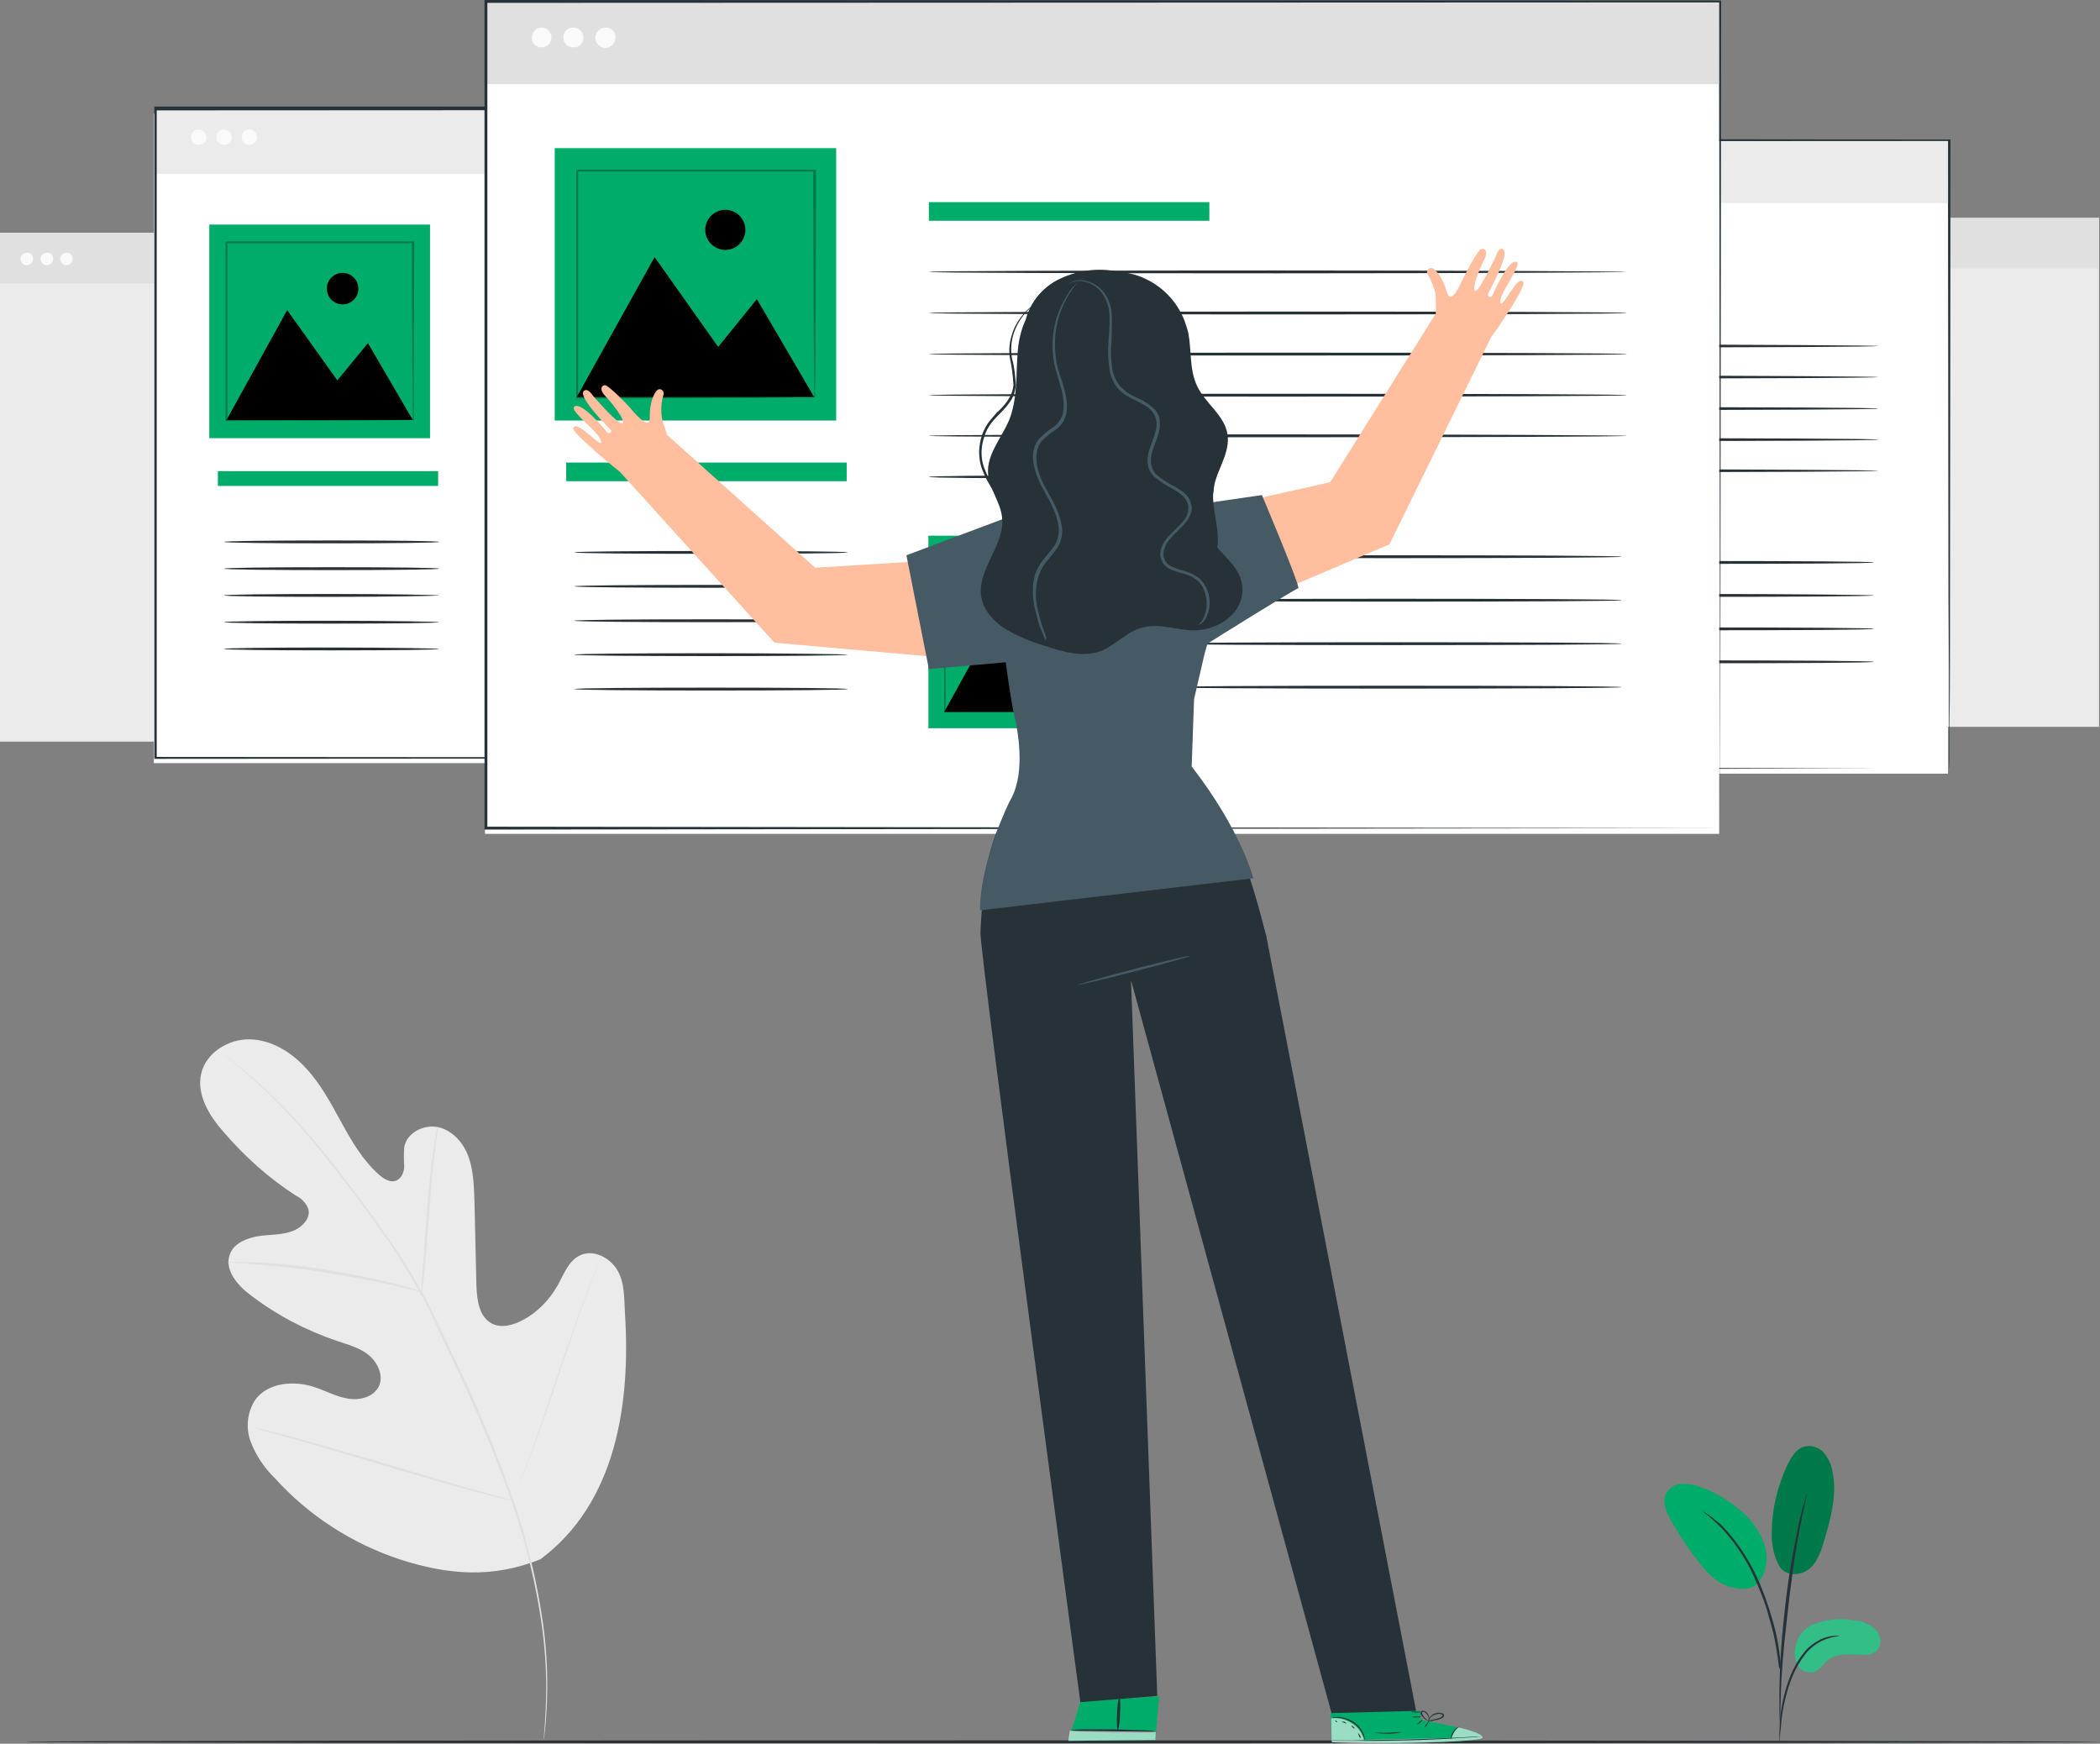 <svg version="1.1" id="Layer_1" xmlns="http://www.w3.org/2000/svg" x="0" y="0" viewBox="0 0 439.5 364.9" xml:space="preserve"><rect x="0" y="0" width="439.5" height="364.9" fill="#808080" stroke="none"/><style>.st0{fill:#ebebeb}.st1{fill:#e0e0e0}.st2{fill:#fafafa}.st3{fill:#fff}.st4{fill:#263238}.st5{fill:#00ac69}.st7{opacity:.3;enable-background:new}.st9{fill:#455a64}.st11{opacity:.6}</style><g id="background-complete--inject-2"><path class="st0" d="M113.1 326.3c15.9-11.8 18.9-32.7 17.7-51.4-.2-3.1 0-6.4-1.6-9.1s-5.2-4.5-8-3c-2.3 1.2-3.2 3.9-4.5 6.2-1.7 3-4.2 5.6-7.2 7.2-2 1.1-4.5 1.8-6.5.8-2.8-1.4-3.2-5.1-3.3-8.2l-.4-17.4c-.1-3.1-.2-6.3-1.2-9.2s-3.3-5.6-6.3-6.3c-3-.7-6.7 1.1-7.2 4.2-.1 1.3-.1 2.6 0 3.9 0 1.3-.6 2.7-1.8 3.1s-2.5-.4-3.5-1.3c-3.4-3-5.7-7-7.9-11s-4.3-8-7.4-11.3c-3-3.3-7.2-5.9-11.7-6s-9.2 2.8-10.2 7.2 1.7 8.8 4.7 12.2c4.4 5.1 9.4 9.6 15.1 13.3 1.1.5 2 1.4 2.5 2.5.9 2-1.1 4.1-3.1 4.9-2.3.9-4.9.7-7.3 1.1s-5.1 1.5-5.9 3.8c-1.2 3.2 1.6 6.5 4.3 8.5 5.5 4.2 11.6 7.4 18.1 9.6 2.3.8 4.8 1.4 6.7 3s3.1 4.3 2.1 6.5c-1.1 2.2-3.9 3-6.4 2.6s-4.6-1.6-7-2.4c-4.4-1.5-10-1-12.6 2.8-1.6 2.6-1.9 5.9-.8 8.7 1.1 2.8 2.8 5.4 5 7.5 7.1 7.9 16.3 13.8 26.4 17.1 10 3.2 19.3 3.9 29.2-.1"/><path class="st1" d="M46.4 220.3l.3.3 1 .8c.8.7 2.1 1.7 3.7 3.1 4.5 3.8 8.6 8 12.4 12.4 2.4 2.8 5 6 7.6 9.4 2.7 3.4 5.5 7.2 8.3 11.2 3 4.2 5.7 8.5 8.2 13 1.3 2.3 2.5 4.8 3.6 7.3l3.6 7.6c4.6 9.6 8.7 19.5 12.2 29.5 2.8 8.2 4.9 16.7 6.1 25.3.8 5.8 1.1 11.7.8 17.5-.1 2.1-.2 3.7-.3 4.8 0 .5-.1.9-.1 1.2v.4s.4-2.3.6-6.4c.3-5.9.1-11.8-.7-17.6-1.2-8.6-3.2-17.2-6-25.4-3.5-10.1-7.5-20-12.2-29.6-1.2-2.6-2.4-5.1-3.6-7.6-1.2-2.5-2.4-5-3.7-7.3-2.5-4.5-5.3-8.8-8.3-13-2.8-4-5.7-7.7-8.3-11.2s-5.2-6.6-7.7-9.4c-3.8-4.4-8-8.6-12.5-12.3-1.6-1.3-2.9-2.3-3.7-3l-1-.8-.3-.2zm41.9 50c.1-.4.2-.9.2-1.3.1-.9.3-2.1.4-3.7.3-3.1.6-7.4 1-12.2.3-4.8.7-9 1.1-12.1.2-1.5.4-2.8.5-3.7.1-.4.1-.9.1-1.4-.2.4-.3.9-.3 1.3-.2.9-.4 2.1-.6 3.6-.5 3.1-.9 7.4-1.3 12.1s-.6 9-.9 12.2c-.1 1.5-.2 2.7-.3 3.7.1.6 0 1 .1 1.5z"/><path class="st1" d="M47.6 264.1c.1 0 .3.1.4.1l1.2.1c1 0 2.6.1 4.4.3 3.7.3 8.8.8 14.5 1.7 5.6.9 10.7 1.9 14.3 2.7 1.8.4 3.3.8 4.3 1l1.2.3c.1 0 .3.1.4.1-.1-.1-.3-.1-.4-.2l-1.1-.4c-1-.3-2.4-.7-4.3-1.2-3.6-.9-8.7-2-14.3-2.9s-10.8-1.4-14.5-1.5c-1.9-.1-3.4-.1-4.4-.1H48c-.2-.1-.3 0-.4 0zm59.7 49.9c.1-.2.2-.3.2-.5.2-.4.4-.9.6-1.5.5-1.3 1.3-3.1 2.2-5.5 1.8-4.6 4.1-11.1 6.5-18.3s4.6-13.7 6.4-18.4c.9-2.3 1.6-4.2 2.1-5.5.2-.6.4-1.1.6-1.5.1-.2.1-.4.2-.5-.1.2-.2.3-.2.5l-.6 1.5c-.6 1.3-1.3 3.1-2.2 5.5-1.8 4.6-4.1 11.1-6.5 18.3s-4.6 13.7-6.4 18.4c-.9 2.3-1.6 4.2-2.1 5.5-.2.6-.4 1.1-.6 1.5-.1.2-.2.4-.2.5zM53 298.7c.2.1.4.1.5.2l1.6.5L61 301c4.9 1.4 11.7 3.4 19.1 5.6s14.2 4.2 19.2 5.5c2.5.6 4.5 1.2 5.9 1.5l1.6.4c.2.1.4.1.6.1-.2-.1-.4-.1-.6-.2l-1.6-.5-5.8-1.6c-4.9-1.4-11.7-3.4-19.1-5.6S66 302 61.1 300.7c-2.5-.7-4.5-1.2-5.9-1.5l-1.6-.4c-.2 0-.4-.1-.6-.1z"/><path class="st0" d="M0 48.7h159v106.5H0z"/><path class="st1" d="M0 48.7h159v10.6H0z"/><path class="st2" d="M6.9 54.1c.1.7-.5 1.3-1.2 1.4s-1.3-.5-1.4-1.2c-.1-.7.5-1.3 1.2-1.4h.1c.7-.1 1.3.5 1.3 1.2zm4.2 0c.1.7-.5 1.3-1.2 1.4s-1.3-.5-1.4-1.2c-.1-.7.5-1.3 1.2-1.4h.1c.7-.1 1.3.5 1.3 1.2zm4.1 0c.1.7-.5 1.3-1.2 1.4-.7.1-1.3-.5-1.4-1.2-.1-.7.5-1.3 1.2-1.4h.1c.7-.1 1.3.5 1.3 1.2z"/><path class="st0" d="M280.3 45.6h159v106.5h-159z"/><path class="st1" d="M280.3 45.6h159v10.6h-159z"/><path class="st2" d="M287.2 50.9c-.1.7-.7 1.2-1.4 1.2-.6-.1-1.1-.5-1.2-1.2.1-.7.7-1.2 1.4-1.2.6.1 1.1.6 1.2 1.2zm4.1 0c0 .7-.5 1.3-1.2 1.4-.7 0-1.3-.5-1.4-1.2 0-.7.5-1.3 1.2-1.4h.1c.7 0 1.3.5 1.3 1.2zm4.2 0c0 .7-.5 1.3-1.2 1.4-.7 0-1.3-.5-1.4-1.2 0-.7.5-1.3 1.2-1.4h.1c.7 0 1.2.5 1.3 1.2z"/></g><g id="Windows--inject-2"><path class="st3" d="M32.2 23.8H235v135.9H32.2z"/><path class="st0" d="M32.4 22.8h202.8v13.6H32.4z"/><path class="st2" d="M43.2 28.6c.1.9-.6 1.7-1.5 1.7-.9.1-1.7-.6-1.7-1.5-.1-.9.6-1.7 1.5-1.7h.1c.8 0 1.5.7 1.6 1.5zm5.3 0c.1.9-.6 1.7-1.5 1.7-.9.1-1.7-.6-1.7-1.5-.1-.9.6-1.7 1.5-1.7h.1c.8 0 1.5.7 1.6 1.5zm5.3 0c.1.9-.6 1.7-1.5 1.7-.9.1-1.7-.6-1.7-1.5-.1-.9.6-1.7 1.5-1.7h.1c.8 0 1.5.6 1.6 1.5-.1 0-.1 0 0 0z"/><path class="st4" d="M235.3 158.7V149c0-6.3 0-15.5-.1-27.3 0-23.6-.1-57.5-.1-98.9l.2.2-202.8.1.3-.3v135.9l-.3-.3 146.1.1 41.7.1h14l1 .1-.9-.1h-13.8l-41.7.1-146.3.1h-.3V22.3h203.3v.2c0 41.4-.1 75.4-.1 99.1V156c0 1.6-.2 2.7-.2 2.7z"/><path class="st5" d="M45.6 98.6h46.1v3.1H45.6zm59.6-42.8h46.1v3.1h-46.1z"/><path class="st4" d="M219.9 67.3c0 .2-25.7.3-57.4.3s-57.4-.1-57.4-.3 25.7-.3 57.4-.3 57.4.1 57.4.3zm0 6.7c0 .1-25.7.3-57.4.3s-57.4-.1-57.4-.3 25.7-.3 57.4-.3 57.4.2 57.4.3zm0 6.8c0 .2-25.7.3-57.4.3s-57.4-.1-57.4-.3 25.7-.3 57.4-.3 57.4.1 57.4.3zm0 6.7c0 .2-25.7.3-57.4.3s-57.4-.1-57.4-.3 25.7-.3 57.4-.3 57.4.2 57.4.3zm0 6.8c0 .2-25.7.3-57.4.3s-57.4-.1-57.4-.3 25.7-.3 57.4-.3 57.4.1 57.4.3zM150 101c0 .2-10 .3-22.4.3s-22.4-.1-22.4-.3 10-.3 22.4-.3 22.4.1 22.4.3zm69.1 13.1c0 .2-16.9.3-37.7.3s-37.7-.1-37.7-.3 16.9-.3 37.7-.3 37.7.1 37.7.3zm0 7.1c0 .2-16.9.3-37.7.3s-37.7-.1-37.7-.3 16.9-.3 37.7-.3 37.7.2 37.7.3zm0 7.2c0 .2-16.9.3-37.7.3s-37.7-.1-37.7-.3c0-.2 16.9-.3 37.7-.3s37.7.1 37.7.3zm0 7.1c0 .2-16.9.3-37.7.3s-37.7-.1-37.7-.3c0-.2 16.9-.3 37.7-.3s37.7.2 37.7.3zM91.9 113.4c0 .2-10.1.3-22.5.3s-22.5-.1-22.5-.3 10.1-.3 22.5-.3 22.5.1 22.5.3zm0 5.6c0 .2-10.1.3-22.5.3s-22.5-.1-22.5-.3 10.1-.3 22.5-.3 22.5.1 22.5.3zm0 5.6c0 .1-10.1.3-22.5.3s-22.5-.1-22.5-.3 10.1-.3 22.5-.3 22.5.2 22.5.3zm0 5.6c0 .2-10.1.3-22.5.3s-22.5-.1-22.5-.3c0-.2 10.1-.3 22.5-.3s22.5.2 22.5.3zm0 5.6c0 .2-10.1.3-22.5.3s-22.5-.1-22.5-.3c0-.2 10.1-.3 22.5-.3s22.5.2 22.5.3z"/><path class="st5" d="M105.2 110.7h32.7v31.7h-32.7z"/><path d="M107.7 139.6l9.1-16.3 7.4 10.4 4.5-5.5 6.7 11.4zm19.6-19.5c0 1.3-1.1 2.4-2.4 2.4s-2.4-1.1-2.4-2.4 1.1-2.4 2.4-2.4 2.4 1.1 2.4 2.4z"/><path class="st7" d="M135.4 139.7v-7.3c0-4.6 0-11.2-.1-19.1l.1.1h-27.6l.1-.1v26.4l-.1-.1 20 .1h7.1-7l-20.1.1h-.1v-26.5l.2-.2h27.7v.1c0 7.9 0 14.6-.1 19.2v7.1l-.1.2z"/><path class="st5" d="M43.8 47H90v44.7H43.8z"/><path d="M47.4 87.9l12.7-23 10.5 14.7 6.4-7.8 9.4 16.1z"/><circle cx="71.7" cy="60.4" r="3.3"/><path class="st7" d="M86.4 88v-2.7c0-1.8 0-4.3-.1-7.6 0-6.5-.1-15.8-.1-27l.2.2h-39c.1-.1.1-.2.2-.2V88l-.2-.2 28.3.1 8 .1h2.1-10l-28.4.1h-.2V50.7l.2-.2h39.3v.2c0 11.2-.1 20.6-.1 27.1v10.1s-.1.1-.2.1z"/><path class="st3" d="M211.3 30.3h196.4v131.6H211.3z"/><path class="st0" d="M211.5 29.4h196.4v13.1H211.5z"/><path class="st2" d="M221.9 35c.1.9-.6 1.6-1.5 1.7-.9.1-1.6-.6-1.7-1.5-.1-.9.6-1.6 1.5-1.7h.1c.8 0 1.6.6 1.6 1.5zm5.1 0c.1.9-.6 1.6-1.5 1.7-.9.1-1.6-.6-1.7-1.5-.1-.9.6-1.6 1.5-1.7h.1c.9 0 1.6.7 1.6 1.5zm5.1 0c.1.9-.6 1.6-1.5 1.7-.9.1-1.6-.6-1.7-1.5-.1-.9.6-1.6 1.5-1.7h.1c.9 0 1.6.6 1.6 1.5z"/><path class="st4" d="M407.9 160.9v-9.3c0-6.1 0-15-.1-26.5 0-22.9-.1-55.7-.1-95.8l.2.2-196.4.1.3-.3v131.6l-.3-.3 141.5.1 40.4.1H407l.9.1-.8-.1h-13.4l-40.4.1-141.7.1h-.3V29h.3l196.4.2h.2v.2c0 40.1-.1 73-.1 95.9 0 11.4 0 20.3-.1 26.4v6.9c0 1.6-.1 2.3-.1 2.3z"/><path class="st5" d="M224.3 102.8H269v3h-44.7zM282 61.3h44.7v3H282z"/><path class="st4" d="M393.1 72.4c0 .2-24.9.3-55.5.3s-55.6-.1-55.6-.3 24.9-.3 55.5-.3 55.6.2 55.6.3zm0 6.5c0 .2-24.9.3-55.5.3s-55.6-.1-55.6-.3 24.9-.3 55.5-.3 55.6.2 55.6.3zm0 6.6c0 .2-24.9.3-55.5.3s-55.6-.2-55.6-.3 24.9-.3 55.5-.3 55.6.1 55.6.3zm0 6.5c0 .2-24.9.3-55.5.3S282 92.2 282 92s24.9-.3 55.5-.3 55.6.1 55.6.3zm0 6.5c0 .2-24.9.3-55.5.3s-55.6-.1-55.6-.3 24.9-.3 55.5-.3 55.6.2 55.6.3zm-67.8 6.5c0 .2-9.7.3-21.7.3s-21.6-.1-21.6-.3 9.7-.3 21.7-.3 21.6.2 21.6.3zm66.9 12.7c0 .2-16.3.3-36.5.3s-36.5-.1-36.5-.3 16.3-.3 36.5-.3 36.5.1 36.5.3zm0 6.9c0 .2-16.3.3-36.5.3s-36.5-.1-36.5-.3 16.3-.3 36.5-.3 36.5.2 36.5.3zm0 7c0 .2-16.3.3-36.5.3s-36.5-.1-36.5-.3c0-.2 16.3-.3 36.5-.3s36.5.1 36.5.3zm0 6.9c0 .2-16.3.3-36.5.3s-36.5-.1-36.5-.3c0-.2 16.3-.3 36.5-.3s36.5.1 36.5.3zM269.1 117c0 .2-9.8.3-21.8.3s-21.8-.1-21.8-.3 9.7-.3 21.8-.3 21.8.2 21.8.3zm0 5.5c0 .2-9.8.3-21.8.3s-21.8-.1-21.8-.3 9.7-.3 21.8-.3 21.8.1 21.8.3zm0 5.4c0 .2-9.8.3-21.8.3s-21.8-.1-21.8-.3c0-.2 9.7-.3 21.8-.3s21.8.2 21.8.3zm0 5.5c0 .2-9.8.3-21.8.3s-21.8-.1-21.8-.3c0-.2 9.7-.3 21.8-.3s21.8.1 21.8.3zm0 5.4c0 .2-9.8.3-21.8.3s-21.8-.1-21.8-.3c0-.2 9.7-.3 21.8-.3s21.8.1 21.8.3z"/><path class="st5" d="M281.9 114.4h31.7v30.7h-31.7z"/><path d="M284.4 142.4l8.8-15.7 7.1 10.1 4.4-5.4 6.5 11zm19-18.8c0 1.3-1 2.3-2.3 2.3s-2.3-1-2.3-2.3c0-1.3 1-2.3 2.3-2.3 1.3 0 2.3 1 2.3 2.3z"/><path class="st7" d="M311.2 142.5v-7.1c0-4.5 0-10.9-.1-18.5l.1.1h-26.8l.1-.1v25.6l-.1-.1 19.4.1h6.9-6.8l-19.4.1h-.1v-25.5c-.1.1.2-.2.1-.2h26.9v.1c0 7.7 0 14.1-.1 18.6v6.9c0-.1-.1 0-.1 0z"/><path class="st3" d="M101.5 1.5h258.3v173H101.5z"/><path class="st1" d="M101.7.3H360v17.3H101.7z"/><path class="st2" d="M115.4 7.7c.1 1.2-.8 2.2-1.9 2.2-1.2.1-2.2-.8-2.2-1.9s.8-2.2 1.9-2.2h.2c1-.1 1.9.8 2 1.9zm6.7 0c.1 1.2-.8 2.2-1.9 2.2-1.2.1-2.2-.7-2.3-1.9s.8-2.2 1.9-2.2h.1c1.2-.1 2.1.8 2.2 1.9zm6.7 0c.1 1.2-.8 2.2-1.9 2.3-1.2.1-2.2-.8-2.3-1.9-.1-1.2.8-2.2 1.9-2.3h.2c1.2-.1 2.1.8 2.1 1.9z"/><path class="st4" d="M360 173.3c0-1.9-.1-67.6-.2-173l.2.2-258.3.1.3-.3v173l-.3-.3 258.3.3-258.3.3h-.3V0h.3L360 .1h.2v.2c-.1 105.4-.2 171.1-.2 173z"/><path class="st5" d="M118.5 96.8h58.7v3.9h-58.7zm75.9-54.5h58.7v3.9h-58.7z"/><path class="st4" d="M340.5 56.9c0 .1-32.7.3-73 .3s-73.1-.1-73.1-.3 32.7-.3 73.1-.3 73 .2 73 .3zm0 8.6c0 .2-32.7.3-73 .3s-73.1-.1-73.1-.3 32.7-.3 73.1-.3 73 .1 73 .3zm0 8.6c0 .2-32.7.3-73 .3s-73.1-.1-73.1-.3 32.7-.3 73.1-.3 73 .1 73 .3zm0 8.6c0 .2-32.7.3-73 .3s-73.1-.1-73.1-.3 32.7-.3 73.1-.3 73 .1 73 .3zm0 8.5c0 .2-32.7.3-73 .3s-73.1-.1-73.1-.3 32.7-.3 73.1-.3 73 .2 73 .3zm-89.1 8.6c0 .2-12.8.3-28.5.3s-28.5-.1-28.5-.3 12.8-.3 28.5-.3 28.5.2 28.5.3zm88 16.7c0 .2-21.5.3-48 .3s-48-.1-48-.3 21.5-.3 48-.3 48 .1 48 .3zm0 9.1c0 .2-21.5.3-48 .3s-48-.1-48-.3 21.5-.3 48-.3 48 .1 48 .3zm0 9.1c0 .2-21.5.3-48 .3s-48-.1-48-.3c0-.2 21.5-.3 48-.3s48 .1 48 .3zm0 9.1c0 .2-21.5.3-48 .3s-48-.1-48-.3c0-.2 21.5-.3 48-.3s48 .1 48 .3zm-162-28.2c0 .2-12.8.3-28.6.3s-28.6-.1-28.6-.3 12.8-.3 28.6-.3 28.6.1 28.6.3zm0 7.1c0 .2-12.8.3-28.6.3s-28.6-.1-28.6-.3 12.8-.3 28.6-.3 28.6.2 28.6.3zm0 7.2c0 .2-12.8.3-28.6.3s-28.6-.1-28.6-.3c0-.2 12.8-.3 28.6-.3s28.6.1 28.6.3zm0 7.1c0 .2-12.8.3-28.6.3s-28.6-.1-28.6-.3c0-.2 12.8-.3 28.6-.3s28.6.2 28.6.3zm0 7.2c0 .2-12.8.3-28.6.3s-28.6-.1-28.6-.3 12.8-.3 28.6-.3 28.6.1 28.6.3z"/><path class="st5" d="M194.3 112.1H236v40.3h-41.7z"/><path d="M197.6 149l11.5-20.8 9.4 13.3 5.8-7 8.5 14.5zm25-24.8c0 1.7-1.3 3-3 3s-3-1.3-3-3 1.3-3 3-3c1.6 0 3 1.4 3 3z"/><path class="st7" d="M232.8 149.1v-9.3c0-5.9 0-14.3-.1-24.4l.2.2h-35.2l.2-.2V149l-.2-.2 25.5.1h9.7-9.5l-25.6.1h-.2v-33.6l.2-.2h35.4v.2c0 10.1-.1 18.5-.1 24.5v9.1c-.1.1-.3.1-.3.1z"/><path class="st5" d="M116.1 31H175v57h-58.9z"/><path d="M120.7 83.1L137 53.8l13.3 18.8 8.1-10 12 20.5zm35.3-35c0 2.3-1.9 4.2-4.2 4.2s-4.2-1.9-4.2-4.2c0-2.3 1.9-4.2 4.2-4.2 2.3 0 4.2 1.9 4.2 4.2z"/><path class="st7" d="M170.4 83.3v-3.5c0-2.3 0-5.5-.1-9.7 0-8.3-.1-20.2-.1-34.4l.2.2h-49.7l.3-.3v47.6l-.2-.2 36 .1 10.1.1h3.4-3.3l-10.1.1-36.1.1h-.2V35.8c-.2.2.3-.4.3-.3h49.9v.2c0 14.3-.1 26.2-.1 34.6 0 4.1 0 7.4-.1 9.6V83c0 .2-.1.2-.2.3z"/></g><path class="st4" d="M439.5 364.5c0 .2-97.2.3-217 .3s-217-.1-217-.3 97.1-.3 217-.3 217 .2 217 .3z" id="Floor--inject-2"/><g id="Character--inject-2"><path class="st5" d="M226.2 355.8l-2.6 8.5 18.2-.2.8-9.1z"/><path class="st4" d="M242.1 362.4c-.9.2-1.8.2-2.6.2h-6.4l-6.4-.2c-.9 0-1.7-.1-2.6-.3.9-.2 1.8-.2 2.6-.2h6.4l6.4.2c.9 0 1.7.1 2.6.3z"/><path class="st4" d="M234.3 354.7c.2 1.3.2 2.6.1 3.8 0 1.3-.1 2.6-.5 3.8-.2-1.3-.2-2.6-.1-3.8 0-1.3.2-2.6.5-3.8z"/><path opacity=".6" fill="#fff" d="M223.6 364.3l18.2-.2.1-1.7-18-.2-.3 1.9"/><path class="st4" d="M296.4 358.2L265 195.8l-.2-.7c-4.8-19.1-8.6-23.8-8.6-23.8l-46.9 1.3c-3.7 6.6-4.1 22.5-4.1 22.5-.5 1.9 20.9 161.1 20.9 161.1l16.1-1.3-5.5-149.8 42 153.5 17.7-.4z"/><path class="st9" d="M249.1 200c0 .2-5.2 1.6-11.7 3.3s-11.8 2.9-11.8 2.8 5.2-1.6 11.7-3.3 11.8-2.9 11.8-2.8z"/><path d="M206.6 116.6l-36 2.2-31-27.8-.3-1c-.2-.5-.4-1.1-.6-1.8-.2-.8-.3-1.6-.3-2.4 0-1 .1-2 .4-3 .4-.9-.5-1.7-1.2-1.2s-1.7 2.8-1.6 5.7-2.9-.5-4-1.8-4.7-4.9-5.4-4.9c-.9.1-1.1 1.1.1 2.3s4.3 5.1 3.6 5.7-6.3-5.9-6.3-5.9-1-1.6-1.8-.9c-1.4 1.1 5 7.6 5.6 8.1.4.4-.3 1.1-.7.6s-5.4-6.6-6.9-5.4c-1.1.9 5.2 5.3 5.6 7.2s-4.5-3.9-5.6-3c-.4.3-.6.6 2.6 3.5 2.2 2.1 4.5 4 6.9 5.9l32.4 35.8 45.3 4-.8-21.9zm111.9-57.8c-1.3-.6-4.3 6.3-4.5 4.4s4.7-7.9 3.4-8.4c-1.7-.7-4.8 6.5-5.1 7.1s-1.1.1-.9-.4c.4-.8 4.8-8.7 3.1-9.4-.9-.4-1.4 1.4-1.4 1.4s-3.6 7.8-4.4 7.4 1.1-5 1.9-6.5.4-2.5-.6-2.3c-.6.1-3.1 4.7-3.8 6.2s-2.6 5.7-3.4 2.8-2.3-4.8-3.1-5-1.4.8-.8 1.5c.5.8.9 1.8 1.2 2.7.3.8.4 1.6.4 2.4v2.9l-22.1 35.3-35.2 7.9 6.3 22.7 41.3-17.6 21.3-43.4c1.8-2.4 3.4-4.9 5-7.5 2.2-3.8 1.9-4 1.4-4.2z" fill="#ffbe9d"/><path class="st9" d="M252.1 136.8l.6-2.1c1.4-.9 18.4-11.5 19-11.6s-7.6-19.5-7.6-19.5l-19.3 2.8c-1.1-.3-2.2-.5-3.3-.6l-22.7-.2s-6 1-8.6 2.9l-20.5 7.7 4.7 23.8 16.1-1.4c.2 1.8 1.2 8.6 1.6 10.3 1.4 5.8 2.3 13.7-.8 18.8 0 0-6.2 12.4-6.2 22.8l57.2-6.7s-2.5-10-12.9-23.4l.5-14.1 2.2-9.5z"/><path class="st4" d="M220.1 61.3c-4.8 2.2-6.7 7.4-7.1 12.2s0 9.9-1.8 14.4c-1.6 3.8-4.8 7.3-4.4 11.4.3 3 2.5 5.7 2.9 8.8.8 5.9-5.4 11.1-4.3 17 .5 2.7 2.6 5 5 6.5 2.5 1.5 5.3 2.7 8.1 3.5 3.8 1.3 8 2.5 11.7 1.2 3.3-1.2 5.5-4.2 9-5 3.5-.9 6.8.5 10.2.6 3.1.1 6.2-1 8.4-3.2 2.1-2.1 2.8-5.2 1.7-8-1.5-3.8-6.2-6.2-6.9-10.1-.6-3.6 2.2-7.1 1.3-10.6-1-3.9-6.3-6-7.5-9.9-1.5-4.6 3.3-9.6 1.5-14.1-1.1-2.7-4.3-4.3-5.2-7.1-.6-1.9 0-3.9-.4-5.8-.7-3.3-4.5-5.4-8.1-6.2-4.4-1-9.1-.3-13.1 1.8-3.8 2.1-6.3 5.8-6.8 10.1"/><path class="st4" d="M227.2 57.9c8.3-3.2 17.5 1 20.7 9.2.3.9.6 1.7.8 2.6.7 3.7.2 7.6 1.8 11 1.7 3.7 5.8 6.2 6.4 10.2s-2.3 7.4-2.9 11.3c-.6 4 1.3 8.1.8 12.2-.7 5.8-5.9 10-11.7 9.4-2.6-.3-5-1.5-6.7-3.5m-28.4 1.2s0-.1-.1-.2c0-.2-.1-.3-.1-.5-.1-.6 0-1.3.3-1.9.4-.9.9-1.8 1.4-2.7.8-1.1 1.4-2.2 1.8-3.5.4-1.5.2-3.2-.4-4.6-.7-1.7-1.6-3.3-2.6-4.8-1.2-1.7-2.2-3.5-2.9-5.5-.7-2.2-.6-4.5.1-6.7.4-1.1.9-2.1 1.6-3 .7-.8 1.4-1.7 2.2-2.4.7-.7 1.4-1.5 1.9-2.4.5-.8.8-1.7.9-2.7-.1-1.8-.3-3.7-.7-5.4-.3-1.6-.2-3.3.3-4.9.6-2.3 2-4.3 3.8-5.9.5-.4 1-.8 1.6-1.1l.6-.3-2.1 1.5c-1.7 1.5-3 3.6-3.6 5.8-.4 1.5-.5 3.1-.2 4.7.5 1.8.7 3.7.8 5.6-.1 1.1-.4 2.1-.9 3-.6.9-1.2 1.7-2 2.5s-1.5 1.5-2.2 2.4c-.7.9-1.2 1.8-1.5 2.9-.7 2-.8 4.2-.1 6.3.7 1.9 1.6 3.7 2.8 5.3 1.1 1.5 2 3.2 2.6 4.9.6 1.6.7 3.3.3 4.9-.5 1.3-1.1 2.5-1.9 3.6-.6.8-1.1 1.7-1.5 2.6-.2.9-.3 1.7-.2 2.5z"/><path class="st9" d="M250.7 130.9s.2-.2.6-.7c.6-.7.9-1.6 1.1-2.5.3-1.4.1-2.9-.4-4.2-.3-.8-.9-1.6-1.5-2.1-.8-.6-1.7-1.1-2.6-1.3-1.1-.3-2.2-.6-3.2-1.1-1.2-.6-1.9-1.9-1.9-3.2.2-1.4.8-2.6 1.8-3.6.9-1 2-1.9 2.9-3 1-1 1.4-2.4 1.1-3.8-.4-1.3-1.7-2.2-3-3-1.4-.7-2.8-1.6-4-2.6-.6-.6-1.1-1.3-1.3-2.2-.2-.8-.2-1.7 0-2.6.4-1.6 1.1-3.1 1.5-4.6.5-1.4.3-3-.6-4.2-1.9-2.3-5.4-2.6-7.3-5-.9-1.1-1.5-2.5-1.7-3.9-.2-1.3-.3-2.7-.3-4 .1-2.6.4-4.9.3-7 0-1.9-.6-3.8-1.8-5.3-.9-1.1-2.2-1.8-3.6-2.1-.9-.2-1.8-.1-2.6.3-.6.3-.8.5-.8.5 0-.1.1-.1.2-.2.2-.2.4-.3.6-.4.8-.5 1.8-.6 2.7-.4 1.5.3 2.8 1 3.8 2.1 1.3 1.5 2 3.5 2 5.5 0 2.3 0 4.7-.2 7 0 1.3.1 2.6.3 3.9.2 1.3.8 2.6 1.6 3.6 1 1 2.1 1.9 3.5 2.4 1.4.6 2.8 1.5 3.9 2.6.5.7.9 1.4.9 2.3.1.8 0 1.7-.2 2.5-.4 1.6-1.2 3-1.5 4.6-.4 1.5 0 3.1 1.1 4.2 1.2 1 2.5 1.8 3.9 2.5.7.4 1.3.8 1.9 1.3.6.5 1.1 1.2 1.3 2 .3.8.3 1.6 0 2.3-.3.7-.6 1.4-1.1 1.9-.9 1.1-2 2-2.9 3-.9.9-1.5 2-1.7 3.3-.1 1.2.5 2.3 1.6 2.8 1 .5 2.1.8 3.1 1.1 1 .3 2 .8 2.8 1.4.7.6 1.2 1.4 1.6 2.3.6 1.4.7 2.9.4 4.4-.2.9-.6 1.8-1.2 2.5-.5.3-.8.5-1.1.7z"/><path class="st9" d="M218.9 134.1c-.1-.2-.3-.5-.4-.8-.2-.5-.5-1.3-.9-2.2-.4-1.2-.7-2.4-1-3.7-.4-1.6-.5-3.3-.4-5 .2-2.1 1-4 2.4-5.6.7-.8 1.4-1.7 2.1-2.6.6-1 .9-2.1.9-3.3-.1-2.4-1.2-4.8-2.5-7.1s-2.7-4.9-2.9-7.8c-.1-1.5.3-3 1.2-4.1 1-1 2-1.9 3.2-2.6 1-.8 1.7-1.9 1.9-3.1.2-1.2.1-2.4-.1-3.6-.5-2.4-1.4-4.6-1.8-6.7-.9-5 .1-10.1 2.9-14.4.4-.7.9-1.3 1.5-1.9l.6-.6s-.8.9-1.9 2.6c-1.5 2.5-2.5 5.3-2.8 8.2-.2 2-.1 4 .2 6 .4 2.1 1.4 4.3 1.9 6.7.3 1.3.4 2.6.2 3.9-.3 1.4-1 2.6-2.1 3.4-1.1.7-2.2 1.6-3.1 2.5-.8 1.1-1.2 2.4-1.1 3.8.1 2.8 1.5 5.3 2.8 7.6s2.5 4.8 2.6 7.3c0 1.3-.3 2.5-1 3.6-.6.9-1.4 1.8-2.1 2.7-1.3 1.5-2.1 3.4-2.3 5.4-.2 1.6-.1 3.3.3 4.9.3 1.2.6 2.5 1 3.6.3.9.6 1.7.8 2.3-.2.1-.1.4-.1.6z"/><path class="st5" d="M297.4 359.9l-.1-1.9-18.8.5.2 6.1h1.2c5.2.1 26.2.3 29.7-.8 3.8-1-12.2-3.9-12.2-3.9z"/><g class="st11"><path class="st3" d="M285.5 364.3c-.3-1.5-1.2-2.8-2.5-3.6-1.3-.9-2.8-1.3-4.4-1.1l.1 4.9 6.8-.2z"/></g><g class="st11"><path class="st3" d="M305.3 361.5s5.6 1.3 4.9 2.2-22 1.4-31.4.9v-.4l24.9-.5c0 .1.5-2.1 1.6-2.2z"/></g><path class="st4" d="M278.5 364.3h4.6c2.9 0 6.8 0 11.2-.1s8.3-.3 11.2-.5l3.4-.2.9-.1h.3-1.1l-3.4.2c-2.9.1-6.8.3-11.2.4s-8.3.1-11.2.2h-4.3l-.4.1z"/><path class="st4" d="M303.7 364.1c.2-1.1.8-2.1 1.7-2.8-.6.2-1 .6-1.3 1.1-.4.6-.5 1.1-.4 1.7zm-5.6-2.5s.3-.3.6-.7.4-.8.4-.8-.3.3-.6.7-.4.8-.4.8zm-1.5-.7s.3-.1.6-.4.5-.5.5-.6-.3.1-.6.4-.6.6-.5.6zm-1.1-1.6c.3.1.7.1 1 .1.3 0 .7 0 1-.1-.3-.1-.7-.1-1-.1-.3 0-.6 0-1 .1zm-.3-1.2c.7.3 1.5.4 2.2.1h-1.1c-.4 0-.7-.1-1.1-.1z"/><path class="st4" d="M298.7 360.1c.4.1.8.1 1.2 0 .4-.1.9-.2 1.3-.3.3-.1.5-.2.7-.3.1-.1.2-.2.3-.4 0-.2 0-.4-.2-.5-.9-.4-2.1-.1-2.7.7-.2.2-.3.5-.4.8v.3c.1-.4.3-.7.5-1 .3-.3.6-.5 1-.6.5-.2 1-.2 1.4 0 .2.1.1.3-.1.5-.2.1-.4.2-.7.3l-1.2.3c-.7.1-1.1.2-1.1.2z"/><path class="st4" d="M299 360.1c.1-.2.2-.5.1-.8-.1-.3-.2-.6-.4-.8-.2-.3-.6-.5-1-.5-.2 0-.4.3-.4.5s.1.3.2.5c.2.2.4.5.6.7.3.2.5.3.9.4-.1 0-.3-.2-.7-.5-.2-.2-.4-.4-.5-.7-.2-.2-.3-.6 0-.7.3 0 .6.2.8.5.2.2.3.5.4.7v.7zm-20.2-.6s.5-.1 1.4 0c1.1.1 2.1.5 3 1.1.9.6 1.6 1.4 2 2.4.2.4.3.8.4 1.2v-.4c0-.3-.1-.6-.2-.9-.4-1-1.1-1.9-2-2.5-.9-.6-2-1-3.2-1.1h-1c-.2.1-.3.1-.4.2zm9.1 3.1c.9.2 1.8.2 2.7.2.9 0 1.8-.1 2.7-.3 0-.1-1.2 0-2.7.1s-2.7-.1-2.7 0z"/><path class="st4" d="M284.2 362.7s.1.2.2.5.2.5.3.5.1-.3-.1-.6-.4-.5-.4-.4zm-1.4-1.6s.1.2.3.4.4.3.4.2-.1-.2-.3-.4-.4-.2-.4-.2zm-2-.7s.3 0 .5.1.5.2.5.2-.1-.3-.5-.4-.5.1-.5.1zm-1.4-.3l.2.2c.1.1.3 0 .3 0l-.2-.2c-.1-.1-.3 0-.3 0z"/></g><g id="Plant--inject-2"><path class="st5" d="M378.9 340.2c2.9-1.3 6.1-1.7 9.2-1.1 1.7.1 3.3.8 4.5 2 1.1 1.2 1.4 3.4 0 4.5-.8.6-1.8.8-2.9.7-2.4 0-5.1-.5-7 1-1.1.8-1.8 2.2-3.1 2.6-1.4.3-2.8-.3-3.4-1.5-.6-1.2-.8-2.6-.4-3.9.3-1.8 1.5-3.4 3.1-4.3z"/><path d="M378.9 340.2c2.9-1.3 6.1-1.7 9.2-1.1 1.7.1 3.3.8 4.5 2 1.1 1.2 1.4 3.4 0 4.5-.8.6-1.8.8-2.9.7-2.4 0-5.1-.5-7 1-1.1.8-1.8 2.2-3.1 2.6-1.4.3-2.8-.3-3.4-1.5-.6-1.2-.8-2.6-.4-3.9.3-1.8 1.5-3.4 3.1-4.3z" opacity=".2" fill="#fff"/><path class="st5" d="M372.5 327.9c1.7 2.4 5 1.6 6.5.1s2.2-3.6 2.8-5.7c1.4-4.7 2.7-9.6 1.7-14.4-.2-1.4-.9-2.8-1.8-3.9-1-1.1-2.5-1.6-4-1.3-1.7.4-2.7 2.1-3.5 3.6-2.2 4.6-3.4 9.6-3.4 14.7 0 2.5.5 4.9 1.7 6.9"/><path class="st7" d="M372.5 327.9c1.7 2.4 5 1.6 6.5.1s2.2-3.6 2.8-5.7c1.4-4.7 2.7-9.6 1.7-14.4-.2-1.4-.9-2.8-1.8-3.9-1-1.1-2.5-1.6-4-1.3-1.7.4-2.7 2.1-3.5 3.6-2.2 4.6-3.4 9.6-3.4 14.7 0 2.5.5 4.9 1.7 6.9"/><path class="st5" d="M367.9 331.4c1.8-2.3 2.3-5.4 1.4-8.1-.9-2.7-2.6-5.2-4.8-7-2.5-2.2-5.4-4-8.6-5.1-1.2-.5-2.6-.7-3.9-.7-1.4.1-2.6.8-3.3 2-.9 1.7 0 3.8.9 5.5 1.7 3 3.6 5.9 5.7 8.6 1.7 2.2 3.6 4.4 6.2 5.3s5.3.9 6.7-.9"/><path class="st4" d="M372.4 364.6c.1-.4.1-.7.1-1.1l.3-3c.1-1.5.4-3 .7-4.4.4-1.8.9-3.5 1.6-5.2.7-1.7 1.6-3.3 2.7-4.7.9-1.2 2.1-2.1 3.4-2.8.9-.4 1.8-.7 2.8-.9.4 0 .7-.1 1.1-.2H384c-1 .1-2.1.3-3 .8-1.4.7-2.6 1.6-3.5 2.8-1.2 1.5-2.1 3.1-2.8 4.8-.7 1.7-1.2 3.5-1.6 5.3-.3 1.5-.5 3-.6 4.5-.1 1.3-.1 2.3-.1 3v1.1z"/><path class="st4" d="M372.6 362.3v-2c0-1.3 0-3.1.1-5.4.1-4.5.5-9.4 1.3-16.3.7-6.5 1.7-14 2.7-18.9.2-1.1.4-2.1.6-3s.4-1.6.5-2.3.2-1 .3-1.4c0-.2.1-.3.1-.5-.1.2-.1.3-.2.5l-.4 1.4c-.2.6-.4 1.4-.6 2.2s-.5 1.9-.7 3c-1.2 5.8-2.2 11.7-2.8 17.6-.8 6.9-1.1 13.2-1.1 17.8 0 2.3 0 4.1.1 5.4 0 .6.1 1.1.1 1.5v.4z"/><path class="st4" d="M372.7 350.1v-1.5c-.1-1-.2-2.4-.5-4.1-.3-2-.8-4.1-1.4-6-.7-2.4-1.5-4.8-2.5-7.1-1.8-4.3-4.3-8.2-7.4-11.6-.5-.6-1.1-1.1-1.8-1.6-.3-.2-.5-.5-.7-.6l-.7-.5c-.4-.3-.8-.6-1.3-.8 1.5 1.2 2.9 2.4 4.2 3.8 3.1 3.4 5.5 7.3 7.2 11.5 1 2.3 1.9 4.7 2.5 7.1.6 2 1.1 4 1.4 6 .3 1.7.5 3.1.6 4.1.2.3.3.8.4 1.3z"/></g></svg>